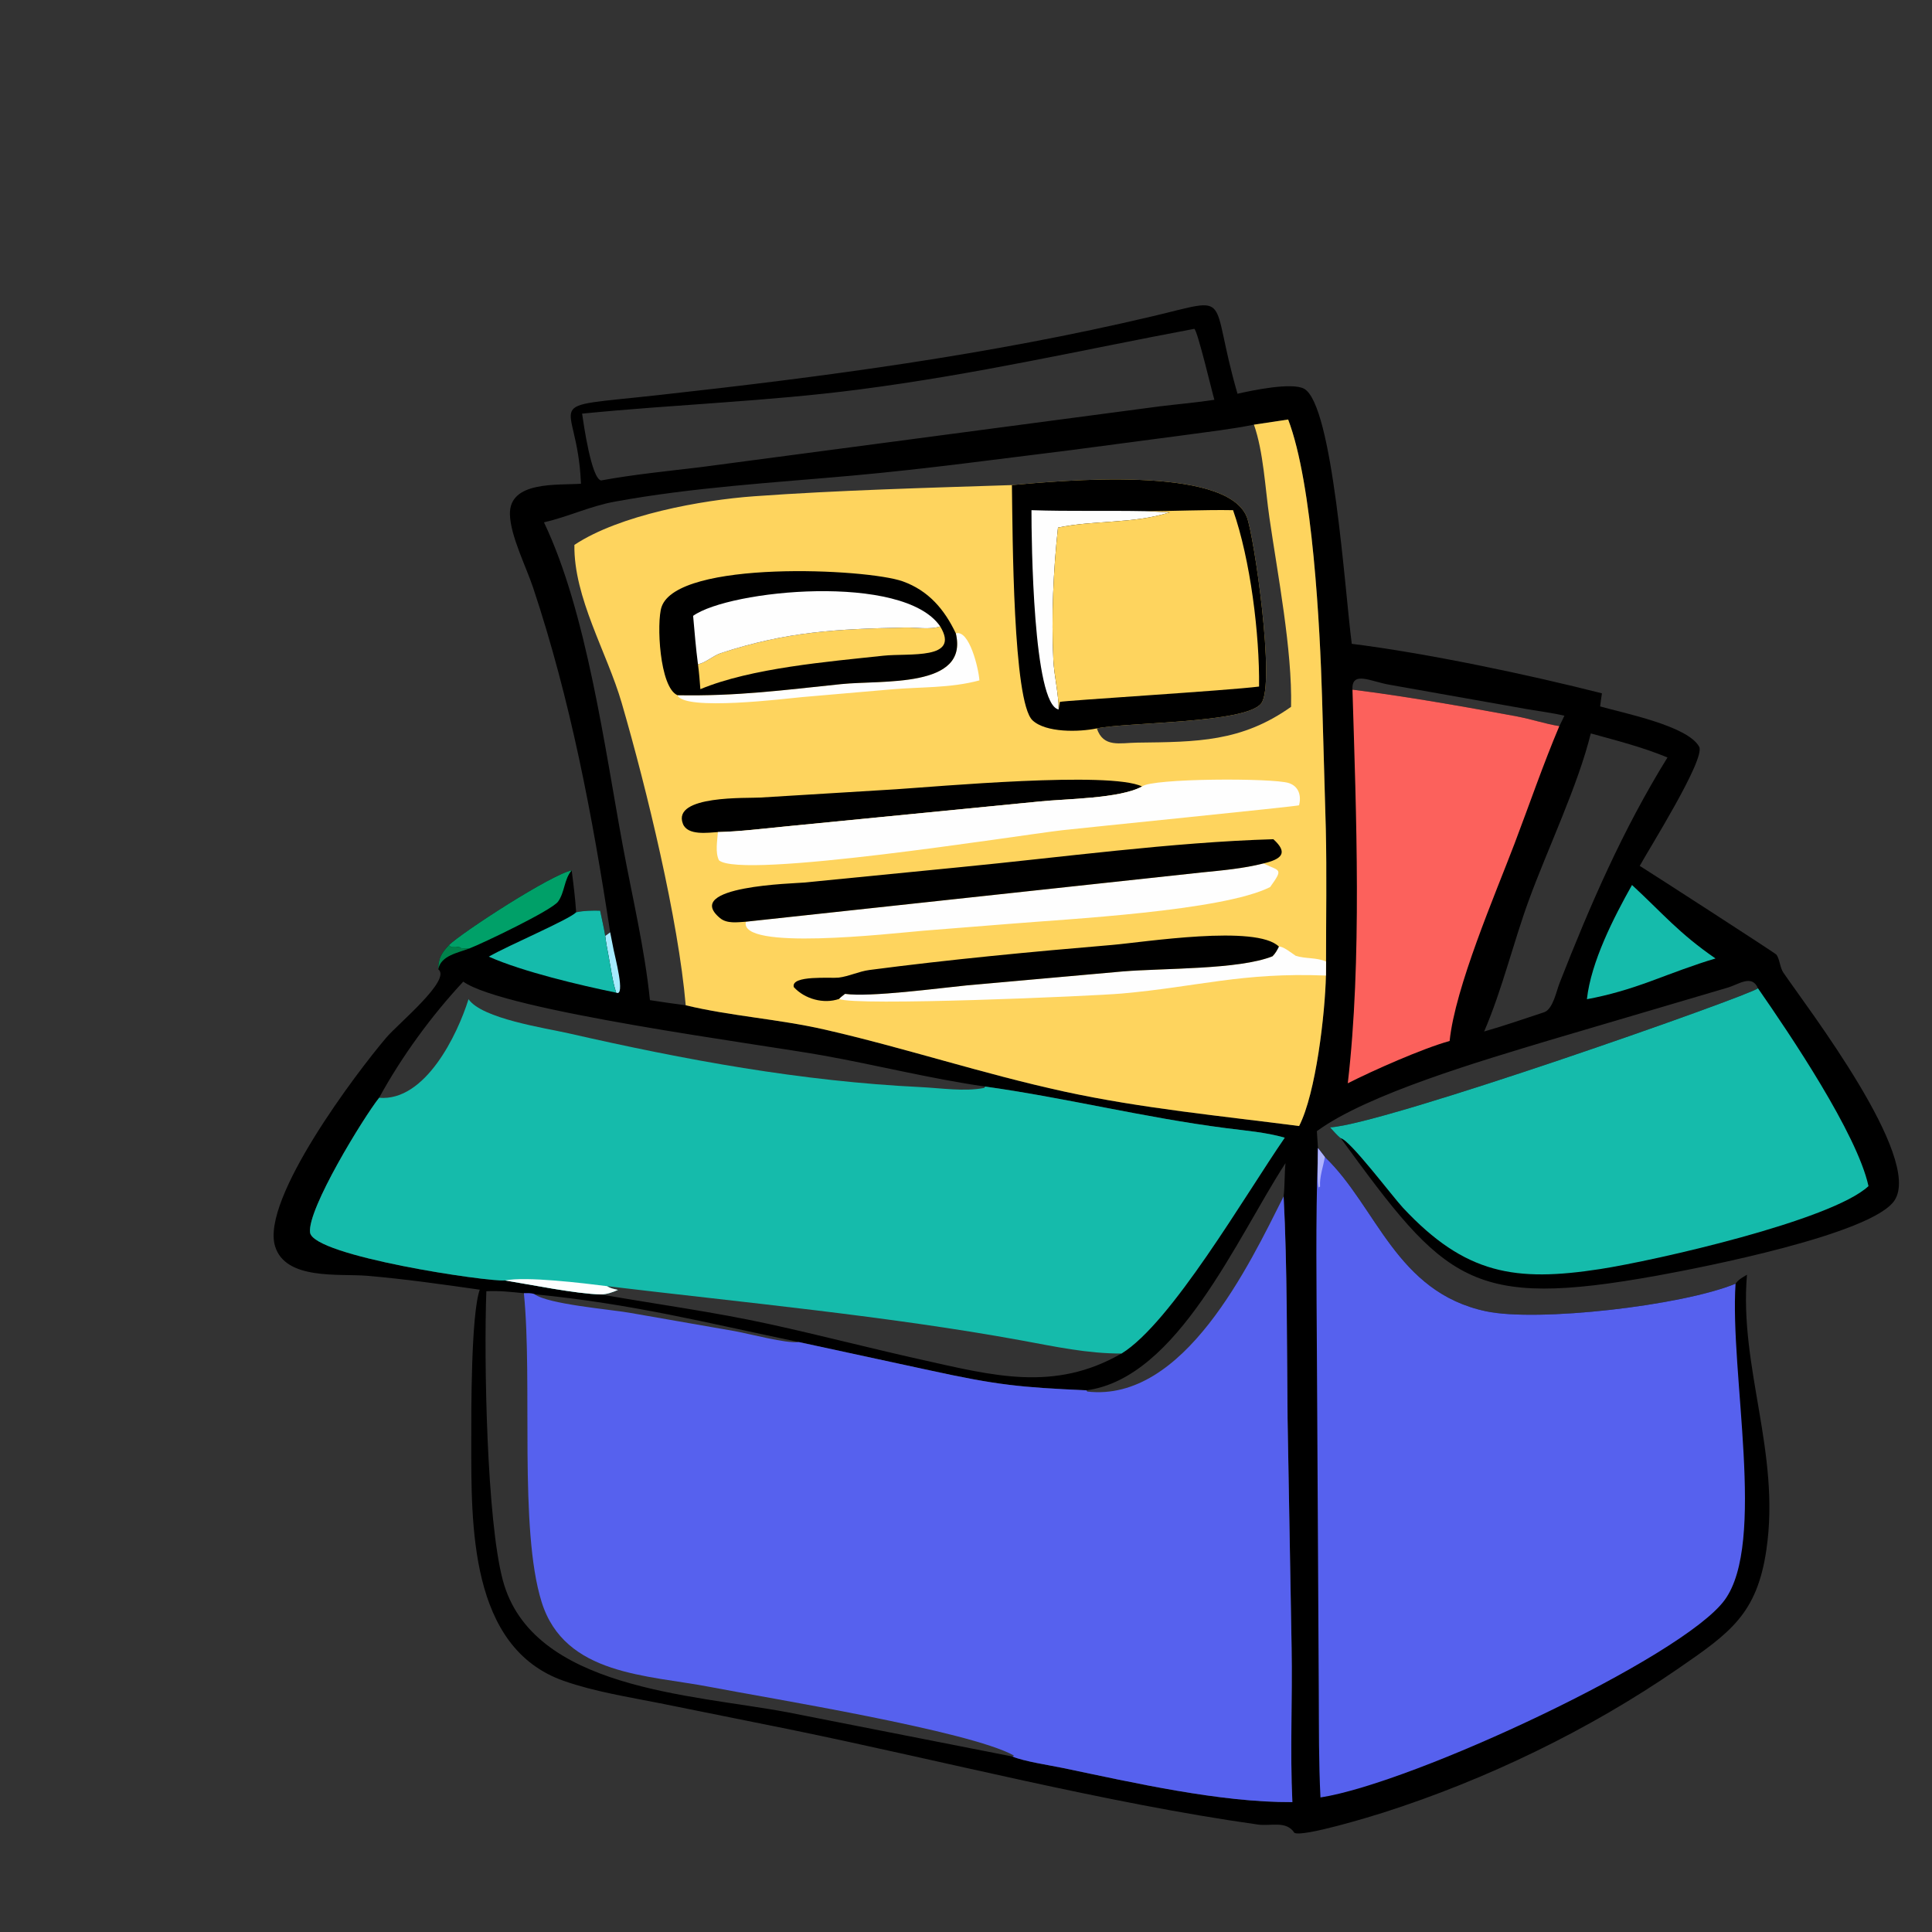 <?xml version="1.0" encoding="utf-8" ?>
<svg width="50" height="50" viewBox="0 0 900 900">
	<rect x="0" y="0" width="900" height="900" fill="#333333" stroke="none"/>
	<path transform="scale(1.6 1.6)" d="M169.142 140.837L169.126 140.407C167.999 115.079 155.598 119.007 191.714 115.026C240.04 109.699 288.174 103.286 335.541 92.086C359.522 86.415 351.798 85.309 360.296 114.638C364.24 113.737 376.141 111.199 379.712 113.2C388.074 117.886 391.505 171.653 393.564 187.448C415.599 190.205 445.188 196.464 466.4 201.861C466.222 203.129 466.01 204.402 465.88 205.676C472.659 207.615 491.38 211.315 494.711 217.405C496.639 220.931 479.872 247.551 477.41 252.096C480.838 254.228 516.899 277.511 517.211 277.952C518.206 279.354 518.201 281.681 519.248 283.215C526.361 293.628 559.714 336.986 551.62 349.456C545.217 359.318 495.645 369.016 482.597 371.375C427.884 381.262 420.831 373.115 390.371 331.402C389.247 330.559 388.218 329.252 387.227 328.236C402.921 327.402 509.609 289.803 511.835 287.743C510.063 283.59 506.295 286.584 502.99 287.554L451.06 302.885C431.94 308.651 398.11 318.509 383.405 329.336L383.724 334.253L385.734 336.856C400.866 351.339 406.411 376.197 432.646 381.778C447.616 384.963 489.593 380.198 505.307 373.747C506.17 372.502 507.356 371.902 508.628 371.142C506.334 398.187 518.44 422.958 514.278 451.243C511.531 469.915 503.747 475.378 488.621 485.804C462.698 503.673 432.789 518.133 402.706 527.754C399.574 528.756 379.261 534.97 376.859 533.621C374.472 529.983 370.037 531.748 366.233 531.213C322.039 524.993 274.383 512.628 229.898 503.508L192.192 495.907C182.879 494.057 173.124 492.535 164.148 489.388C136.528 479.704 137.225 443.685 137.21 419.525C137.205 411.513 137.109 382.706 139.681 375.492C128.803 373.946 117.757 372.357 106.806 371.441C98.768 370.768 83.091 372.805 80.079 362.818C75.942 349.099 103.873 312.177 112.507 302.054C115.967 297.998 131.582 285.202 127.598 282.208C127.589 278.997 128.564 277.494 130.662 275.201C134.758 271.297 160.366 254.674 166.44 253.409C166.98 257.454 167.474 261.538 167.749 265.61C169.977 265.117 172.449 265.095 174.727 265.141C175.235 267.586 175.813 270.037 176.212 272.503L177.65 271.436C172.49 237.465 166.105 203.803 155.222 171.114C153.189 165.009 148.606 155.996 148.463 149.745C148.24 139.965 162.306 141.322 169.142 140.837ZM365.084 123.644C358.499 124.969 351.79 125.721 345.139 126.644L311.975 131.029C290.827 133.63 269.639 136.535 248.419 138.45C225.348 140.532 201.621 141.881 178.817 146.088C171.752 147.391 165.351 150.481 158.374 152.078C170.783 177.998 176.089 217.882 181.311 246.153C184.079 261.141 187.664 275.996 189.232 291.19C192.698 291.736 196.165 292.231 199.645 292.682C212.71 295.829 226.601 296.689 239.859 299.703C263.177 305.002 285.991 312.611 309.854 317.804C332.382 322.707 355.408 324.875 378.232 327.842C383.142 318.296 385.797 295.028 386.041 284.029L386.074 279.944C386.075 267.123 386.301 254.24 386.012 241.425L384.914 202.949C384.315 182.973 382.235 140.939 375.045 122.142L365.084 123.644ZM373.729 348.324C363.717 368.231 344.788 408.384 316.546 405.15L316.325 404.788C297.073 403.927 290.422 403.288 270.595 398.956L232.602 390.745C204.987 384.987 184.289 379.65 155.636 376.818C154.76 376.413 153.495 376.536 152.527 376.519C155.12 402.486 151.043 445.104 157.687 466.401C164.383 487.862 188.511 487.619 206.911 491.187C223.11 494.327 282.327 503.898 295.213 511.131L294.787 511.407C298.095 512.83 305.569 513.935 309.485 514.751C330.03 519.033 355.147 524.81 376.273 524.688C375.563 509.736 376.321 494.699 376.05 479.732L374.878 413.056C374.674 392.326 374.793 368.595 373.729 348.324ZM136.412 290.913C133.169 301.279 123.823 320.753 110.377 319.622C105.817 325.383 89.445 352.054 90.274 358.834C91.115 365.705 142.16 373.267 147.05 372.8C154.475 374 167.714 376.711 174.981 376.879C191.464 379.784 207.972 381.976 224.36 385.582C238.96 388.795 253.435 392.557 268.028 395.811C288.974 400.48 306.893 405.39 326.526 394.073C341.019 385.16 362.397 348.135 374.055 331.235C368.481 329.639 362.611 329.189 356.879 328.449C332.856 325.346 310.018 319.569 286.816 316.347L286.565 316.752C280.782 317.882 274.003 316.797 268.127 316.512C233.147 314.815 199.549 308.604 165.542 300.848C158.788 299.308 140.313 296.599 136.412 290.913ZM347.725 95.739C314.442 101.987 284.451 108.95 250.014 113.417C223.245 116.89 196.308 117.761 169.478 120.431C169.929 123.506 172.177 139.33 174.999 139.884C184.567 138.128 194.349 137.17 204.005 136.009L337.812 118.288C343.059 117.646 348.342 117.211 353.565 116.399C352.899 114.214 348.674 96.254 347.725 95.739ZM463.155 213.534C459.458 228.618 450.639 247.009 445.166 261.96C440.528 274.628 437.427 287.944 432.11 300.319C437.991 298.646 443.789 296.615 449.598 294.707C452.153 293.784 453.148 288.556 454.054 286.246C463.011 263.399 472.49 241.528 485.486 220.54C478.217 217.523 470.72 215.625 463.155 213.534ZM141.596 375.948C140.869 396.138 141.709 442.435 146.382 460.032C154.834 491.855 201.579 493.327 229.157 498.503L294.787 511.407L295.213 511.131C282.327 503.898 223.11 494.327 206.911 491.187C188.511 487.619 164.383 487.862 157.687 466.401C151.043 445.104 155.12 402.486 152.527 376.519C148.91 376.159 145.232 375.735 141.596 375.948ZM134.88 285.8C125.528 295.845 116.969 307.585 110.377 319.622C123.823 320.753 133.169 301.279 136.412 290.913C140.313 296.599 158.788 299.308 165.542 300.848C199.549 308.604 233.147 314.815 268.127 316.512C274.003 316.797 280.782 317.882 286.565 316.752L286.816 316.347C270.967 314.074 255.388 310.132 239.625 307.298C221.435 304.028 146.724 294.293 134.88 285.8ZM316.325 404.788L316.546 405.15C344.788 408.384 363.717 368.231 373.729 348.324C374.098 345.091 373.948 341.859 374.273 338.641C360.128 360.377 342.881 401.257 316.325 404.788ZM393.768 200.793C409.026 202.682 426.518 205.769 441.625 208.579C445.762 209.349 449.891 210.752 453.998 211.409C454.523 210.415 454.986 209.381 455.472 208.368C452.032 207.566 448.438 207.124 444.951 206.53L404.542 199.361C399.044 198.41 393.485 195.186 393.768 200.793Z"/>
	<path fill="#00824B" transform="scale(1.6 1.6)" d="M130.662 275.201L131.273 275.68C132.288 275.546 133.184 275.604 134.173 275.888L133.887 275.988C134.861 276.227 135.641 276.021 136.587 276.172C133.341 277.418 128.356 278.204 127.598 282.208C127.589 278.997 128.564 277.494 130.662 275.201Z"/>
	<path fill="#A5EBFF" transform="scale(1.6 1.6)" d="M177.65 271.436L178.67 276.589C178.957 278.23 182.23 290.376 179.402 289.011C178.29 285.63 177.834 281.705 177.159 278.199C176.788 276.301 176.452 274.422 176.212 272.503L177.65 271.436Z"/>
	<path fill="#00A068" transform="scale(1.6 1.6)" d="M130.662 275.201C134.758 271.297 160.366 254.674 166.44 253.409C164.209 256.018 164.46 259.761 162.48 262.504C160.661 265.024 140.597 274.634 136.587 276.172C135.641 276.021 134.861 276.227 133.887 275.988L134.173 275.888C133.184 275.604 132.288 275.546 131.273 275.68L130.662 275.201Z"/>
	<path fill="#15BBAB" transform="scale(1.6 1.6)" d="M167.749 265.61C169.977 265.117 172.449 265.095 174.727 265.141C175.235 267.586 175.813 270.037 176.212 272.503C176.452 274.422 176.788 276.301 177.159 278.199C177.834 281.705 178.29 285.63 179.402 289.011C168.894 286.859 152.157 282.911 142.311 278.529C147.872 275.305 165.765 267.713 167.749 265.61Z"/>
	<path fill="#15BBAB" transform="scale(1.6 1.6)" d="M475.156 257.66C484.042 265.865 488.767 271.7 499.468 279.057C493.122 280.935 486.91 283.353 480.703 285.644C474.543 287.911 468.495 289.732 462.024 290.921C463.226 280.044 469.829 267.142 475.156 257.66Z"/>
	<path fill="#FC615C" transform="scale(1.6 1.6)" d="M393.768 200.793C409.026 202.682 426.518 205.769 441.625 208.579C445.762 209.349 449.891 210.752 453.998 211.409C449.232 222.676 445.274 234.276 440.924 245.708C435.285 260.529 423.651 287.474 422.06 303.08C414.106 305.291 399.66 311.706 392.405 315.4C396.568 279.622 394.861 237.009 393.768 200.793Z"/>
	<path fill="#15BBAB" transform="scale(1.6 1.6)" d="M511.835 287.743C521.114 301.101 540.665 330.039 544.011 345.332C533.294 355.379 481.794 367.026 465.897 369.484C441.235 373.296 426.64 371.084 408.491 351.662C405.474 348.433 393.042 331.906 390.371 331.402C389.247 330.559 388.218 329.252 387.227 328.236C402.921 327.402 509.609 289.803 511.835 287.743Z"/>
	<path fill="#5661EE" transform="scale(1.6 1.6)" d="M383.724 334.253L385.734 336.856C400.866 351.339 406.411 376.197 432.646 381.778C447.616 384.963 489.593 380.198 505.307 373.747C503.585 399.806 514.332 449.186 502.13 465.852C489.945 482.495 411.575 519.14 384.454 523.327C383.935 513.147 384.017 502.941 383.959 492.75L383.41 393.308C383.318 374.393 383.014 355.663 383.679 336.754L383.724 334.253Z"/>
	<path fill="#AFB3FE" transform="scale(1.6 1.6)" d="M383.724 334.253L385.734 336.856C385.267 339.654 384.139 342.644 384.337 345.493L383.958 345.629L384.005 346.088C383.362 344.808 383.741 338.506 383.679 336.754L383.724 334.253Z"/>
	<path fill="#15BBAB" transform="scale(1.6 1.6)" d="M136.412 290.913C140.313 296.599 158.788 299.308 165.542 300.848C199.549 308.604 233.147 314.815 268.127 316.512C274.003 316.797 280.782 317.882 286.565 316.752L286.816 316.347C310.018 319.569 332.856 325.346 356.879 328.449C362.611 329.189 368.481 329.639 374.055 331.235C362.397 348.135 341.019 385.16 326.526 394.073C306.893 405.39 288.974 400.48 268.028 395.811C253.435 392.557 238.96 388.795 224.36 385.582C207.972 381.976 191.464 379.784 174.981 376.879C167.714 376.711 154.475 374 147.05 372.8C142.16 373.267 91.115 365.705 90.274 358.834C89.445 352.054 105.817 325.383 110.377 319.622C123.823 320.753 133.169 301.279 136.412 290.913ZM176.749 374.465C177.775 375.131 178.778 375.292 179.929 375.553C178.325 376.268 176.749 376.819 174.981 376.879C191.464 379.784 207.972 381.976 224.36 385.582C238.96 388.795 253.435 392.557 268.028 395.811C288.974 400.48 306.893 405.39 326.526 394.073C316.611 394.12 307.148 392.05 297.443 390.273C258.746 383.188 216.277 379.197 176.749 374.465Z"/>
	<path fill="#FEFEFE" transform="scale(1.6 1.6)" d="M147.05 372.8C153.216 371.564 169.873 373.593 176.749 374.465C177.775 375.131 178.778 375.292 179.929 375.553C178.325 376.268 176.749 376.819 174.981 376.879C167.714 376.711 154.475 374 147.05 372.8Z"/>
	<path fill="#5661EE" transform="scale(1.6 1.6)" d="M373.729 348.324C374.793 368.595 374.674 392.326 374.878 413.056L376.05 479.732C376.321 494.699 375.563 509.736 376.273 524.688C355.147 524.81 330.03 519.033 309.485 514.751C305.569 513.935 298.095 512.83 294.787 511.407L295.213 511.131C282.327 503.898 223.11 494.327 206.911 491.187C188.511 487.619 164.383 487.862 157.687 466.401C151.043 445.104 155.12 402.486 152.527 376.519C153.495 376.536 154.76 376.413 155.636 376.818C184.289 379.65 204.987 384.987 232.602 390.745L270.595 398.956C290.422 403.288 297.073 403.927 316.325 404.788L316.546 405.15C344.788 408.384 363.717 368.231 373.729 348.324ZM155.636 376.818C159.703 379.746 177.575 381.218 183.242 382.206L213.822 387.541C218.213 388.326 228.941 391.225 232.602 390.745C204.987 384.987 184.289 379.65 155.636 376.818Z"/>
	<path fill="#FED45E" transform="scale(1.6 1.6)" d="M365.084 123.644L375.045 122.142C382.235 140.939 384.315 182.973 384.914 202.949L386.012 241.425C386.301 254.24 386.075 267.123 386.074 279.944L386.041 284.029C385.797 295.028 383.142 318.296 378.232 327.842C355.408 324.875 332.382 322.707 309.854 317.804C285.991 312.611 263.177 305.002 239.859 299.703C226.601 296.689 212.71 295.829 199.645 292.682C196.165 292.231 192.698 291.736 189.232 291.19C187.664 275.996 184.079 261.141 181.311 246.153C176.089 217.882 170.783 177.998 158.374 152.078C165.351 150.481 171.752 147.391 178.817 146.088C201.621 141.881 225.348 140.532 248.419 138.45C269.639 136.535 290.827 133.63 311.975 131.029L345.139 126.644C351.79 125.721 358.499 124.969 365.084 123.644ZM158.374 152.078C170.783 177.998 176.089 217.882 181.311 246.153C184.079 261.141 187.664 275.996 189.232 291.19C192.698 291.736 196.165 292.231 199.645 292.682C197.504 267.796 188.335 229.852 180.997 204.623C176.732 189.957 167.014 174.033 167.235 158.644C180.445 149.884 204.305 145.59 219.541 144.489C243.84 142.733 270.156 142.03 294.619 141.231C308.319 140.02 357.011 135.306 363.026 150.558C365.059 155.714 371.456 199.336 367.19 204.813C362.651 210.64 327.997 210.247 319.342 212.075C321.25 217.766 326.059 216.278 331.058 216.218C348.495 216.008 361.457 216.033 375.894 205.79C376.266 189.228 371.982 167.278 369.576 150.63C368.362 142.229 367.862 131.521 365.084 123.644C358.499 124.969 351.79 125.721 345.139 126.644L311.975 131.029C290.827 133.63 269.639 136.535 248.419 138.45C225.348 140.532 201.621 141.881 178.817 146.088C171.752 147.391 165.351 150.481 158.374 152.078Z"/>
	<path fill="#FEFEFE" transform="scale(1.6 1.6)" d="M278.29 184.406C282.219 183.224 284.944 194.721 285.153 198.097C276.576 200.405 268.064 199.947 259.327 200.727L233.468 202.965C228.841 203.387 199.191 207.104 197.253 202.413C214.701 202.721 227.616 200.97 244.907 199.179C256.888 197.938 282.106 200.472 278.29 184.406Z"/>
	<path fill="#FEFEFE" transform="scale(1.6 1.6)" d="M372.355 275.613C373.494 275.405 376.157 277.572 377.224 278.268C380.111 279.208 383.234 278.706 386.074 279.944L386.041 284.029C361.503 283.055 348.746 287.311 326.584 289.267C317.991 290.025 248.809 293.006 244.302 290.833C244.809 290.279 245.445 289.833 246.031 289.363C253.312 290.4 273.549 287.672 281.322 286.908L326.78 282.842C338.791 281.846 360.72 282.347 370.495 278.415C371.348 277.556 371.81 276.688 372.355 275.613Z"/>
	<path transform="scale(1.6 1.6)" d="M209.012 242.258C206.168 242.422 200.177 243.359 198.825 239.843C195.59 231.431 217.699 232.454 221.364 232.206L260.856 229.796C272.408 229.057 323.153 224.444 332.505 228.978C326.123 232.537 310.117 232.565 302.737 233.343L228.903 240.597C222.337 241.223 215.606 242.099 209.012 242.258Z"/>
	<path transform="scale(1.6 1.6)" d="M244.302 290.833C239.829 292.399 234.27 290.861 231.117 287.397C230.159 283.82 242.021 284.899 244.162 284.635C247.212 284.259 250.036 282.816 253.158 282.408C276.617 279.341 300.22 277.105 323.789 275.119C332.963 274.346 365.887 269.095 372.355 275.613C371.81 276.688 371.348 277.556 370.495 278.415C360.72 282.347 338.791 281.846 326.78 282.842L281.322 286.908C273.549 287.672 253.312 290.4 246.031 289.363C245.445 289.833 244.809 290.279 244.302 290.833Z"/>
	<path fill="#FEFEFE" transform="scale(1.6 1.6)" d="M217.166 268.355L349.858 254.014C355.801 253.421 362.049 252.872 367.842 251.39L368.148 251.539C372.634 253.679 373.711 252.809 369.791 258.274C355.785 265.288 310.746 267.577 293.594 269.003L268.764 270.981C258.99 271.824 215.059 276.899 217.166 268.355Z"/>
	<path transform="scale(1.6 1.6)" d="M217.166 268.355C214.716 268.502 211.67 269 209.63 267.301C198.377 257.937 231.461 257.227 234.041 256.961L279.219 252.507C308.575 249.663 341.388 245.187 370.739 244.339C375.156 248.332 373.174 250.144 367.842 251.39C362.049 252.872 355.801 253.421 349.858 254.014L217.166 268.355Z"/>
	<path fill="#FEFEFE" transform="scale(1.6 1.6)" d="M332.505 228.978C335.445 226.561 370.617 226.473 375.236 227.986C378.119 228.93 378.943 231.65 378.218 234.458C377.97 234.744 313.884 241.172 309.163 241.729C295.706 243.315 215.808 256.093 209.32 250.47C208.185 248.14 208.857 244.791 209.012 242.258C215.606 242.099 222.337 241.223 228.903 240.597L302.737 233.343C310.117 232.565 326.123 232.537 332.505 228.978Z"/>
	<path transform="scale(1.6 1.6)" d="M197.253 202.413C191.967 200.143 191.129 181.123 192.61 176.725C197.251 162.941 252.419 165.517 262.849 169.265C270.32 171.95 274.967 177.407 278.29 184.406C282.106 200.472 256.888 197.938 244.907 199.179C227.616 200.97 214.701 202.721 197.253 202.413Z"/>
	<path fill="#FED45E" transform="scale(1.6 1.6)" d="M273.738 182.374C279.721 192.24 264.672 190.098 257.165 190.912C241.156 192.647 218.784 194.463 203.912 200.652C203.719 198.236 203.554 195.815 203.214 193.415C205.618 192.879 207.559 190.913 209.911 190.141C229.138 183.831 243.736 183.137 263.57 182.71C266.646 182.644 270.93 183.398 273.738 182.374Z"/>
	<path fill="#FEFEFE" transform="scale(1.6 1.6)" d="M201.802 179.302C212.411 171.72 263.045 166.733 273.738 182.374C270.93 183.398 266.646 182.644 263.57 182.71C243.736 183.137 229.138 183.831 209.911 190.141C207.559 190.913 205.618 192.879 203.214 193.415C202.597 188.729 202.225 184.009 201.802 179.302Z"/>
	<path transform="scale(1.6 1.6)" d="M294.619 141.231C308.319 140.02 357.011 135.306 363.026 150.558C365.059 155.714 371.456 199.336 367.19 204.813C362.651 210.64 327.997 210.247 319.342 212.075C314.183 213.15 304.499 213.376 300.613 209.717C294.905 204.344 294.832 155.667 294.619 141.231Z"/>
	<path fill="#FEFEFE" transform="scale(1.6 1.6)" d="M300.311 148.538C311.4 148.914 322.499 148.607 333.592 148.825L340.594 149.159C329.898 152.591 318.844 151.359 308.034 153.608C306.687 166.072 306.063 179.55 306.685 192.09C306.924 196.904 308.208 201.79 308.228 206.559C300.777 205.191 300.302 157.104 300.311 148.538Z"/>
	<path fill="#FED45E" transform="scale(1.6 1.6)" d="M333.592 148.825C342.046 148.825 350.565 148.382 359.006 148.534C364.053 162.902 366.754 184.729 366.576 199.888C357.609 201.054 309.438 203.982 308.57 204.365C308.433 205.099 308.309 205.816 308.228 206.559C308.208 201.79 306.924 196.904 306.685 192.09C306.063 179.55 306.687 166.072 308.034 153.608C318.844 151.359 329.898 152.591 340.594 149.159L333.592 148.825Z"/>
</svg>

